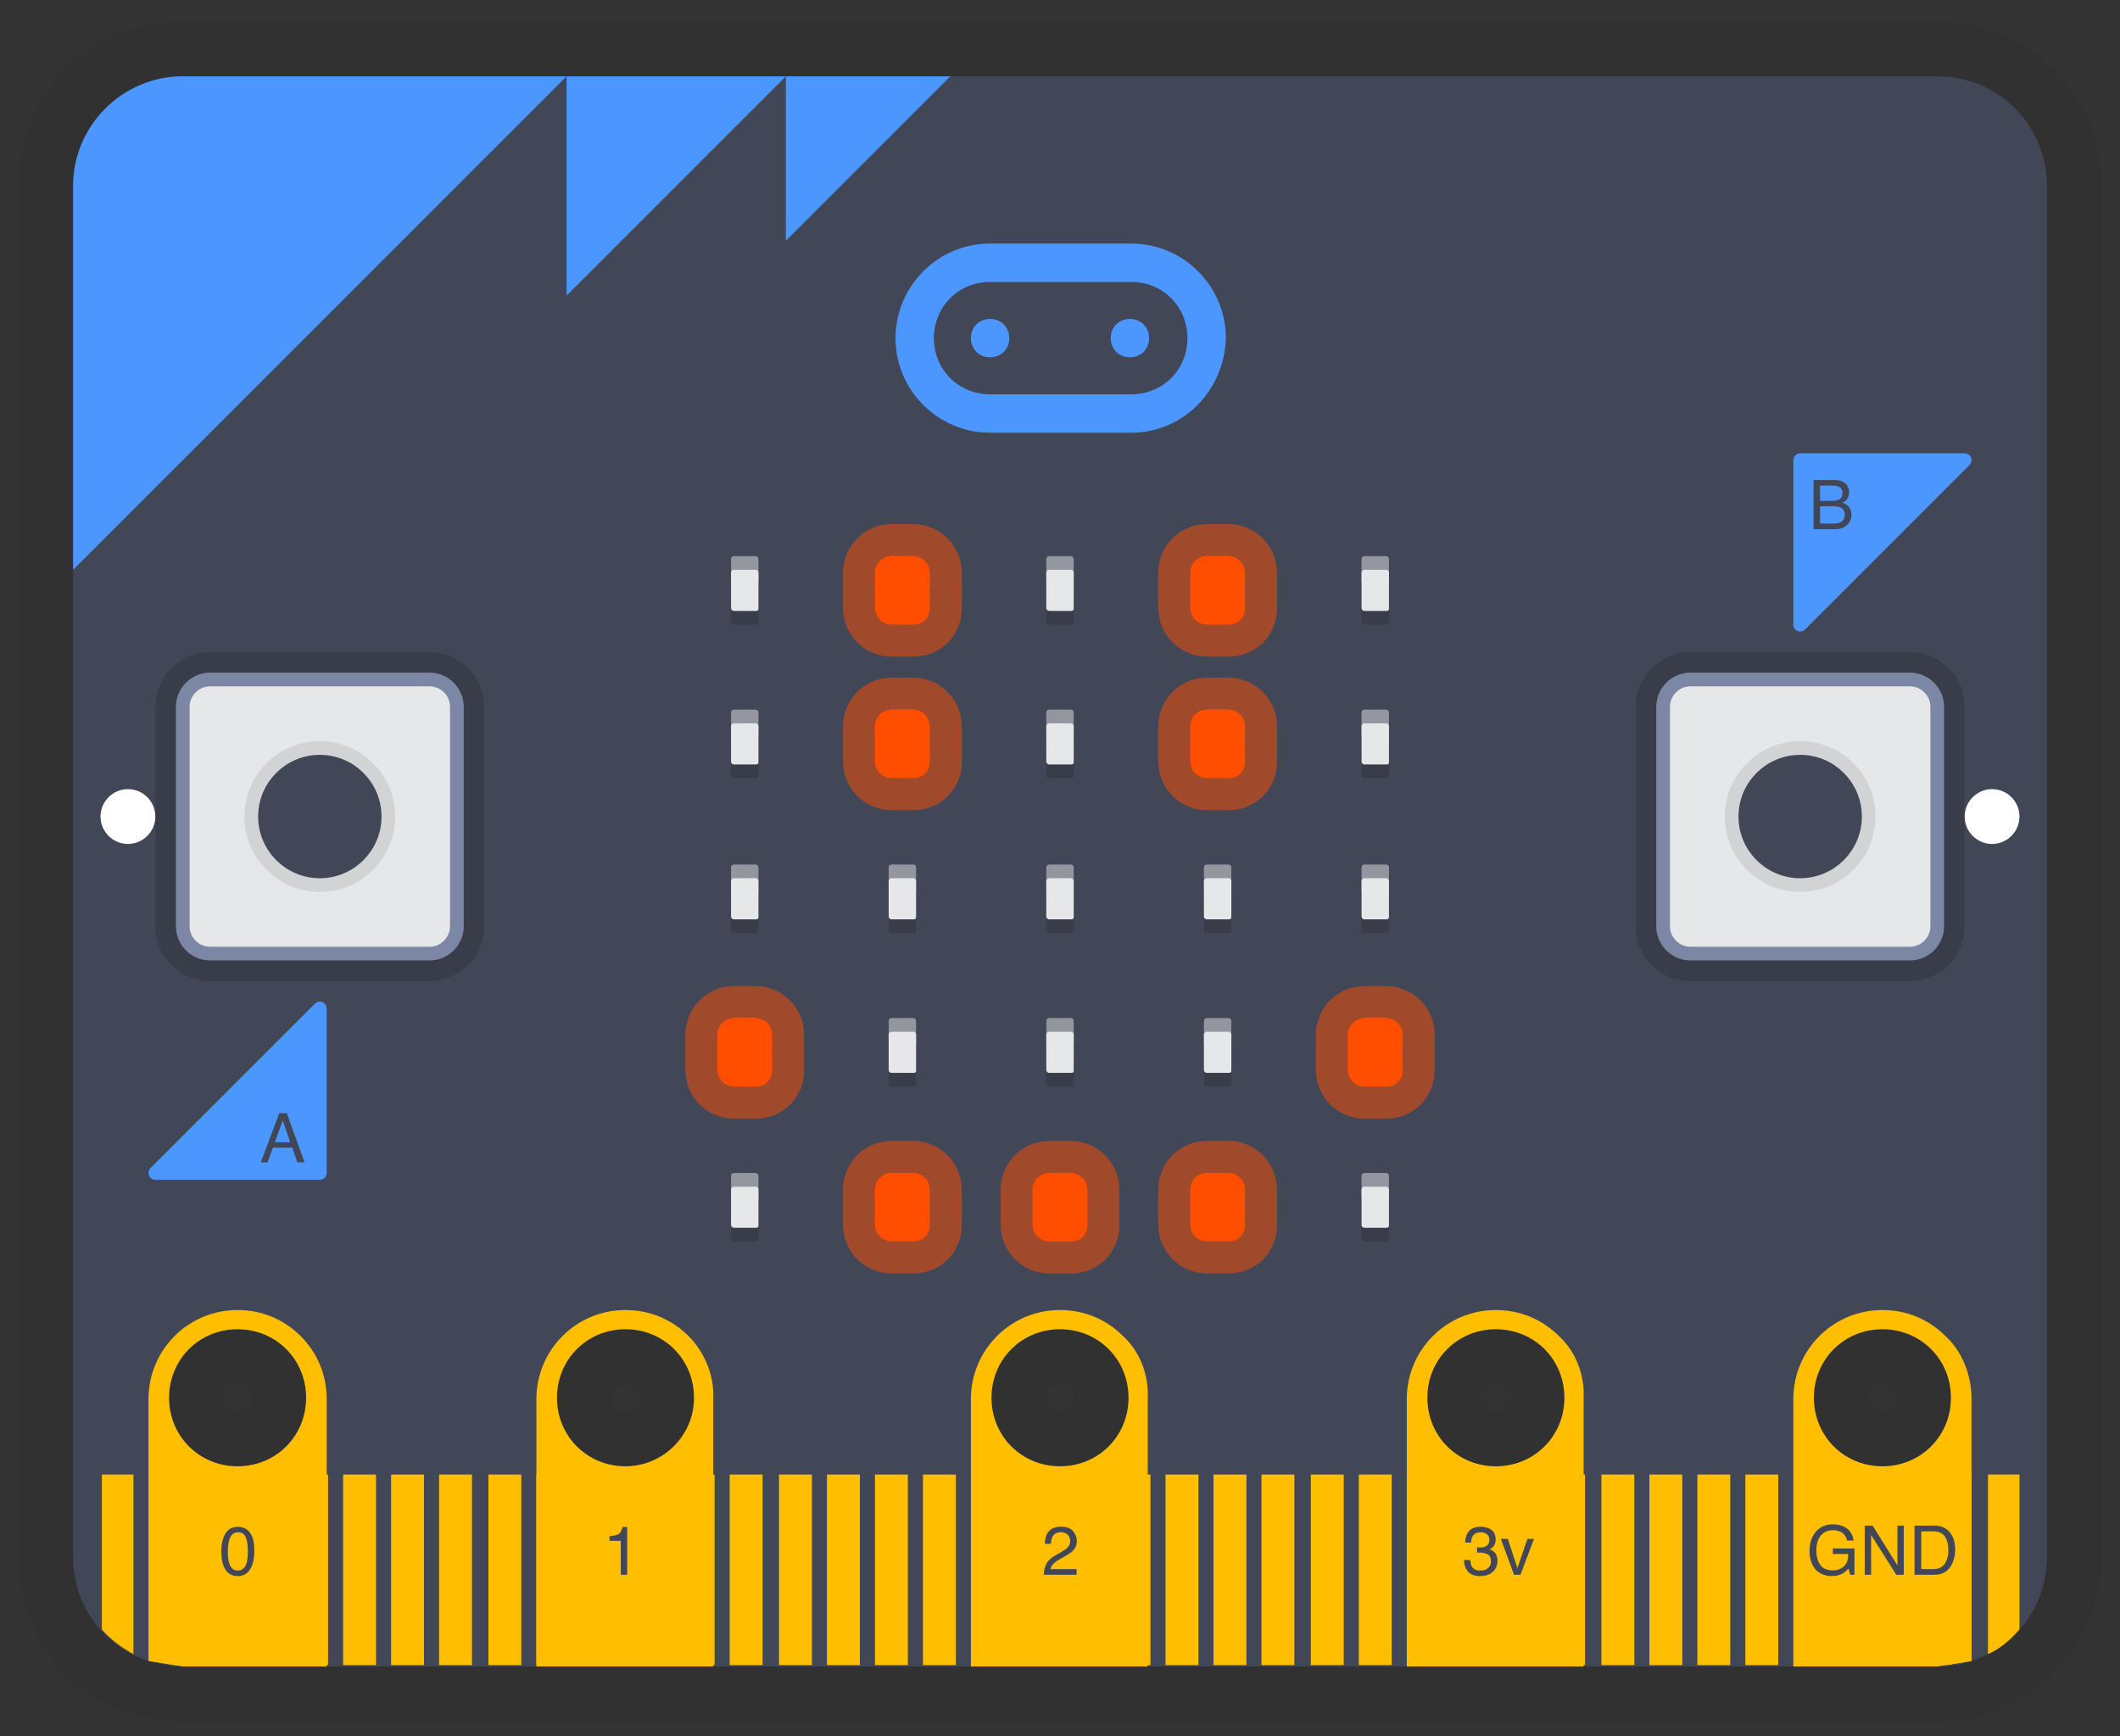 <?xml version="1.0" encoding="UTF-8" standalone="no"?>
<!DOCTYPE svg PUBLIC "-//W3C//DTD SVG 1.1//EN" "http://www.w3.org/Graphics/SVG/1.1/DTD/svg11.dtd">
<!-- Created with Vectornator (http://vectornator.io/) -->
<svg height="100%" stroke-miterlimit="10" style="fill-rule:nonzero;clip-rule:evenodd;stroke-linecap:round;stroke-linejoin:round;" version="1.1" viewBox="0 0 116 95" width="100%" xml:space="preserve" xmlns="http://www.w3.org/2000/svg" xmlns:vectornator="http://vectornator.io" xmlns:xlink="http://www.w3.org/1999/xlink">
<rect x="0" y="0" width="116" height="95" fill="#333333" stroke="none"/>
<defs/>
<g id="microbit-illustration" vectornator:layerName="microbit-illustration">
<g opacity="1">
<path d="M106 4.175L10 4.175C6.7 4.175 4 6.875 4 10.175L4 85.175C4 87.875 5.725 90.125 8.125 90.875C8.725 91.025 9.325 91.175 10 91.175L106 91.175C106.675 91.175 107.275 91.1 107.875 90.875C110.275 90.125 112 87.875 112 85.175L112 10.175C112 6.875 109.375 4.175 106 4.175ZM13 80.225C10.9 80.225 9.25 78.575 9.25 76.475C9.25 74.375 10.9 72.725 13 72.725C15.1 72.725 16.75 74.375 16.75 76.475C16.75 78.575 15.1 80.225 13 80.225ZM34.225 80.225C32.125 80.225 30.475 78.575 30.475 76.475C30.475 74.375 32.125 72.725 34.225 72.725C36.325 72.725 37.975 74.375 37.975 76.475C37.975 78.575 36.25 80.225 34.225 80.225ZM58 80.225C55.9 80.225 54.25 78.575 54.25 76.475C54.25 74.375 55.9 72.725 58 72.725C60.1 72.725 61.75 74.375 61.75 76.475C61.75 78.575 60.1 80.225 58 80.225ZM81.85 80.225C79.75 80.225 78.1 78.575 78.1 76.475C78.1 74.375 79.75 72.725 81.85 72.725C83.95 72.725 85.6 74.375 85.6 76.475C85.6 78.575 83.95 80.225 81.85 80.225ZM103 80.225C100.9 80.225 99.25 78.575 99.25 76.475C99.25 74.375 100.9 72.725 103 72.725C105.1 72.725 106.75 74.375 106.75 76.475C106.75 78.575 105.1 80.225 103 80.225Z" fill="#231f20" fill-rule="evenodd" opacity="0.1" stroke="#231f20" stroke-linecap="butt" stroke-linejoin="miter" stroke-width="6"/>
<path d="M106 4.175L10 4.175C6.7 4.175 4 6.875 4 10.175L4 85.175C4 87.875 5.725 90.125 8.125 90.875C8.725 91.025 9.325 91.175 10 91.175L106 91.175C106.675 91.175 107.275 91.1 107.875 90.875C110.275 90.125 112 87.875 112 85.175L112 10.175C112 6.875 109.375 4.175 106 4.175ZM13 80.225C10.9 80.225 9.25 78.575 9.25 76.475C9.25 74.375 10.9 72.725 13 72.725C15.1 72.725 16.75 74.375 16.75 76.475C16.75 78.575 15.1 80.225 13 80.225ZM34.225 80.225C32.125 80.225 30.475 78.575 30.475 76.475C30.475 74.375 32.125 72.725 34.225 72.725C36.325 72.725 37.975 74.375 37.975 76.475C37.975 78.575 36.25 80.225 34.225 80.225ZM58 80.225C55.9 80.225 54.25 78.575 54.25 76.475C54.25 74.375 55.9 72.725 58 72.725C60.1 72.725 61.75 74.375 61.75 76.475C61.75 78.575 60.1 80.225 58 80.225ZM81.85 80.225C79.75 80.225 78.1 78.575 78.1 76.475C78.1 74.375 79.75 72.725 81.85 72.725C83.95 72.725 85.6 74.375 85.6 76.475C85.6 78.575 83.95 80.225 81.85 80.225ZM103 80.225C100.9 80.225 99.25 78.575 99.25 76.475C99.25 74.375 100.9 72.725 103 72.725C105.1 72.725 106.75 74.375 106.75 76.475C106.75 78.575 105.1 80.225 103 80.225Z" fill="#414757" fill-rule="evenodd" opacity="1" stroke="none"/>
<path d="M4 31.175L4 10.175C4 6.875 6.7 4.175 10 4.175L31 4.175L4 31.175Z" fill="#4c97ff" fill-rule="evenodd" opacity="1" stroke="none"/>
<path d="M31 16.175L31 4.175L43 4.175L31 16.175Z" fill="#4c97ff" fill-rule="evenodd" opacity="1" stroke="none"/>
<path d="M43 13.175L43 4.175L52 4.175L43 13.175Z" fill="#4c97ff" fill-rule="evenodd" opacity="1" stroke="none"/>
<path d="M98.5 34.175L98.5 25.175L107.5 25.175L98.5 34.175Z" fill="#4c97ff" fill-rule="evenodd" opacity="1" stroke="#4c97ff" stroke-linecap="round" stroke-linejoin="round" stroke-width="0.75"/>
<path d="M17.5 55.175L17.5 64.175L8.5 64.175L17.5 55.175Z" fill="#4c97ff" fill-rule="evenodd" opacity="1" stroke="#4c97ff" stroke-linecap="round" stroke-linejoin="round" stroke-width="0.75"/>
<path d="M7 46.175C6.175 46.175 5.5 45.5 5.5 44.675C5.5 43.85 6.175 43.175 7 43.175C7.825 43.175 8.5 43.85 8.5 44.675C8.5 45.5 7.825 46.175 7 46.175Z" fill="#ffffff" fill-rule="evenodd" opacity="1" stroke="none"/>
<path d="M109 46.175C108.175 46.175 107.5 45.5 107.5 44.675C107.5 43.85 108.175 43.175 109 43.175C109.825 43.175 110.5 43.85 110.5 44.675C110.5 45.5 109.825 46.175 109 46.175Z" fill="#ffffff" fill-rule="evenodd" opacity="1" stroke="none"/>
<g opacity="1">
<path d="M61.825 19.55C62.425 19.55 62.875 19.1 62.875 18.5C62.875 17.9 62.425 17.45 61.825 17.45C61.225 17.45 60.775 17.9 60.775 18.5C60.775 19.1 61.225 19.55 61.825 19.55" fill="#4c97ff" fill-rule="evenodd" opacity="1" stroke="none"/>
<path d="M54.175 17.45C53.575 17.45 53.125 17.9 53.125 18.5C53.125 19.1 53.575 19.55 54.175 19.55C54.775 19.55 55.225 19.1 55.225 18.5C55.225 17.9 54.775 17.45 54.175 17.45" fill="#4c97ff" fill-rule="evenodd" opacity="1" stroke="none"/>
<path d="M54.175 15.425C52.45 15.425 51.1 16.775 51.1 18.5C51.1 20.225 52.45 21.575 54.175 21.575L61.9 21.575C63.625 21.575 64.975 20.225 64.975 18.5C64.975 16.775 63.625 15.425 61.9 15.425L54.175 15.425M61.9 23.675L54.175 23.675C51.325 23.675 49 21.35 49 18.5C49 15.65 51.325 13.325 54.175 13.325L61.9 13.325C64.75 13.325 67.075 15.65 67.075 18.5C67 21.35 64.75 23.675 61.9 23.675" fill="#4c97ff" fill-rule="evenodd" opacity="1" stroke="none"/>
</g>
<g opacity="1">
<path d="M23.5 37.175L11.5 37.175C10.675 37.175 10 37.85 10 38.675L10 50.675C10 51.5 10.675 52.175 11.5 52.175L23.5 52.175C24.325 52.175 25 51.5 25 50.675L25 38.675C25 37.85 24.325 37.175 23.5 37.175Z" fill="#231f20" fill-rule="evenodd" opacity="0.25" stroke="#231f20" stroke-linecap="round" stroke-linejoin="round" stroke-width="3"/>
<path d="M23.5 37.175L11.5 37.175C10.675 37.175 10 37.85 10 38.675L10 50.675C10 51.5 10.675 52.175 11.5 52.175L23.5 52.175C24.325 52.175 25 51.5 25 50.675L25 38.675C25 37.85 24.325 37.175 23.5 37.175Z" fill="#e6e7e8" fill-rule="evenodd" opacity="1" stroke="#7c87a5" stroke-linecap="round" stroke-linejoin="round" stroke-width="0.75"/>
<path d="M14.5 44.675C14.5 43.018 15.843 41.675 17.5 41.675C19.157 41.675 20.5 43.018 20.5 44.675C20.5 46.332 19.157 47.675 17.5 47.675C15.843 47.675 14.5 46.332 14.5 44.675Z" fill="#231f20" fill-rule="evenodd" opacity="0.1" stroke="#231f20" stroke-linecap="butt" stroke-linejoin="miter" stroke-width="2.25"/>
<path d="M14.5 44.675C14.5 43.018 15.843 41.675 17.5 41.675C19.157 41.675 20.5 43.018 20.5 44.675C20.5 46.332 19.157 47.675 17.5 47.675C15.843 47.675 14.5 46.332 14.5 44.675Z" fill="#414757" fill-rule="evenodd" opacity="1" stroke="#414757" stroke-linecap="butt" stroke-linejoin="miter" stroke-width="0.75"/>
</g>
<g opacity="1">
<path d="M104.5 37.175L92.5 37.175C91.675 37.175 91 37.85 91 38.675L91 50.675C91 51.5 91.675 52.175 92.5 52.175L104.5 52.175C105.325 52.175 106 51.5 106 50.675L106 38.675C106 37.85 105.325 37.175 104.5 37.175Z" fill="#231f20" fill-rule="evenodd" opacity="0.25" stroke="#231f20" stroke-linecap="round" stroke-linejoin="round" stroke-width="3"/>
<path d="M104.5 37.175L92.5 37.175C91.675 37.175 91 37.85 91 38.675L91 50.675C91 51.5 91.675 52.175 92.5 52.175L104.5 52.175C105.325 52.175 106 51.5 106 50.675L106 38.675C106 37.85 105.325 37.175 104.5 37.175Z" fill="#e6e7e8" fill-rule="evenodd" opacity="1" stroke="#7c87a5" stroke-linecap="round" stroke-linejoin="round" stroke-width="0.75"/>
<path d="M95.5 44.675C95.5 43.018 96.843 41.675 98.5 41.675C100.157 41.675 101.5 43.018 101.5 44.675C101.5 46.332 100.157 47.675 98.5 47.675C96.843 47.675 95.5 46.332 95.5 44.675Z" fill="#231f20" fill-rule="evenodd" opacity="0.1" stroke="#231f20" stroke-linecap="butt" stroke-linejoin="miter" stroke-width="2.25"/>
<path d="M95.5 44.675C95.5 43.018 96.843 41.675 98.5 41.675C100.157 41.675 101.5 43.018 101.5 44.675C101.5 46.332 100.157 47.675 98.5 47.675C96.843 47.675 95.5 46.332 95.5 44.675Z" fill="#414757" fill-rule="evenodd" opacity="1" stroke="#414757" stroke-linecap="butt" stroke-linejoin="miter" stroke-width="0.75"/>
</g>
<g opacity="1">
<g opacity="1">
<path d="M41.35 31.925L40.15 31.925C40.075 31.925 40 31.85 40 31.775L40 30.575C40 30.5 40.075 30.425 40.15 30.425L41.35 30.425C41.425 30.425 41.5 30.5 41.5 30.575L41.5 31.775C41.5 31.85 41.5 31.925 41.35 31.925Z" fill="#e6e7e8" fill-rule="evenodd" opacity="0.5" stroke="none"/>
<path d="M41.35 34.175L40.15 34.175C40.075 34.175 40 34.1 40 34.025L40 32.825C40 32.75 40.075 32.675 40.15 32.675L41.35 32.675C41.425 32.675 41.5 32.75 41.5 32.825L41.5 34.025C41.5 34.1 41.5 34.175 41.35 34.175Z" fill="#231f20" fill-rule="evenodd" opacity="0.25" stroke="none"/>
<path d="M41.35 33.425L40.15 33.425C40.075 33.425 40 33.35 40 33.275L40 31.325C40 31.25 40.075 31.175 40.15 31.175L41.35 31.175C41.425 31.175 41.5 31.25 41.5 31.325L41.5 33.275C41.5 33.35 41.5 33.425 41.35 33.425Z" fill="#e6e7e8" fill-rule="evenodd" opacity="1" stroke="none"/>
</g>
<g opacity="1">
<path d="M49.975 31.925L48.775 31.925C48.7 31.925 48.625 31.85 48.625 31.775L48.625 30.575C48.625 30.5 48.7 30.425 48.775 30.425L49.975 30.425C50.05 30.425 50.125 30.5 50.125 30.575L50.125 31.775C50.125 31.85 50.125 31.925 49.975 31.925Z" fill="#e6e7e8" fill-rule="evenodd" opacity="0.5" stroke="none"/>
<path d="M49.975 34.175L48.775 34.175C48.7 34.175 48.625 34.1 48.625 34.025L48.625 32.825C48.625 32.75 48.7 32.675 48.775 32.675L49.975 32.675C50.05 32.675 50.125 32.75 50.125 32.825L50.125 34.025C50.125 34.1 50.125 34.175 49.975 34.175Z" fill="#231f20" fill-rule="evenodd" opacity="0.25" stroke="none"/>
<path d="M49.975 33.425L48.775 33.425C48.7 33.425 48.625 33.35 48.625 33.275L48.625 31.325C48.625 31.25 48.7 31.175 48.775 31.175L49.975 31.175C50.05 31.175 50.125 31.25 50.125 31.325L50.125 33.275C50.125 33.35 50.125 33.425 49.975 33.425Z" fill="#e6e7e8" fill-rule="evenodd" opacity="1" stroke="none"/>
</g>
<g opacity="1">
<path d="M58.6 31.925L57.4 31.925C57.325 31.925 57.25 31.85 57.25 31.775L57.25 30.575C57.25 30.5 57.325 30.425 57.4 30.425L58.6 30.425C58.675 30.425 58.75 30.5 58.75 30.575L58.75 31.775C58.75 31.85 58.75 31.925 58.6 31.925Z" fill="#e6e7e8" fill-rule="evenodd" opacity="0.5" stroke="none"/>
<path d="M58.6 34.175L57.4 34.175C57.325 34.175 57.25 34.1 57.25 34.025L57.25 32.825C57.25 32.75 57.325 32.675 57.4 32.675L58.6 32.675C58.675 32.675 58.75 32.75 58.75 32.825L58.75 34.025C58.75 34.1 58.75 34.175 58.6 34.175Z" fill="#231f20" fill-rule="evenodd" opacity="0.25" stroke="none"/>
<path d="M58.6 33.425L57.4 33.425C57.325 33.425 57.25 33.35 57.25 33.275L57.25 31.325C57.25 31.25 57.325 31.175 57.4 31.175L58.6 31.175C58.675 31.175 58.75 31.25 58.75 31.325L58.75 33.275C58.75 33.35 58.75 33.425 58.6 33.425Z" fill="#e6e7e8" fill-rule="evenodd" opacity="1" stroke="none"/>
</g>
<g opacity="1">
<path d="M67.225 31.925L66.025 31.925C65.95 31.925 65.875 31.85 65.875 31.775L65.875 30.575C65.875 30.5 65.95 30.425 66.025 30.425L67.225 30.425C67.3 30.425 67.375 30.5 67.375 30.575L67.375 31.775C67.375 31.85 67.375 31.925 67.225 31.925Z" fill="#e6e7e8" fill-rule="evenodd" opacity="0.5" stroke="none"/>
<path d="M67.225 34.175L66.025 34.175C65.95 34.175 65.875 34.1 65.875 34.025L65.875 32.825C65.875 32.75 65.95 32.675 66.025 32.675L67.225 32.675C67.3 32.675 67.375 32.75 67.375 32.825L67.375 34.025C67.375 34.1 67.375 34.175 67.225 34.175Z" fill="#231f20" fill-rule="evenodd" opacity="0.25" stroke="none"/>
<path d="M67.225 33.425L66.025 33.425C65.95 33.425 65.875 33.35 65.875 33.275L65.875 31.325C65.875 31.25 65.95 31.175 66.025 31.175L67.225 31.175C67.3 31.175 67.375 31.25 67.375 31.325L67.375 33.275C67.375 33.35 67.375 33.425 67.225 33.425Z" fill="#e6e7e8" fill-rule="evenodd" opacity="1" stroke="none"/>
</g>
<g opacity="1">
<path d="M75.85 31.925L74.65 31.925C74.575 31.925 74.5 31.85 74.5 31.775L74.5 30.575C74.5 30.5 74.575 30.425 74.65 30.425L75.85 30.425C75.925 30.425 76 30.5 76 30.575L76 31.775C76 31.85 76 31.925 75.85 31.925Z" fill="#e6e7e8" fill-rule="evenodd" opacity="0.5" stroke="none"/>
<path d="M75.85 34.175L74.65 34.175C74.575 34.175 74.5 34.1 74.5 34.025L74.5 32.825C74.5 32.75 74.575 32.675 74.65 32.675L75.85 32.675C75.925 32.675 76 32.75 76 32.825L76 34.025C76 34.1 76 34.175 75.85 34.175Z" fill="#231f20" fill-rule="evenodd" opacity="0.25" stroke="none"/>
<path d="M75.85 33.425L74.65 33.425C74.575 33.425 74.5 33.35 74.5 33.275L74.5 31.325C74.5 31.25 74.575 31.175 74.65 31.175L75.85 31.175C75.925 31.175 76 31.25 76 31.325L76 33.275C76 33.35 76 33.425 75.85 33.425Z" fill="#e6e7e8" fill-rule="evenodd" opacity="1" stroke="none"/>
</g>
</g>
<g opacity="1">
<g opacity="1">
<path d="M41.35 40.325L40.15 40.325C40.075 40.325 40 40.25 40 40.175L40 38.975C40 38.9 40.075 38.825 40.15 38.825L41.35 38.825C41.425 38.825 41.5 38.9 41.5 38.975L41.5 40.175C41.5 40.25 41.5 40.325 41.35 40.325Z" fill="#e6e7e8" fill-rule="evenodd" opacity="0.5" stroke="none"/>
<path d="M41.35 42.575L40.15 42.575C40.075 42.575 40 42.5 40 42.425L40 41.225C40 41.15 40.075 41.075 40.15 41.075L41.35 41.075C41.425 41.075 41.5 41.15 41.5 41.225L41.5 42.425C41.5 42.5 41.5 42.575 41.35 42.575Z" fill="#231f20" fill-rule="evenodd" opacity="0.25" stroke="none"/>
<path d="M41.35 41.825L40.15 41.825C40.075 41.825 40 41.75 40 41.675L40 39.725C40 39.65 40.075 39.575 40.15 39.575L41.35 39.575C41.425 39.575 41.5 39.65 41.5 39.725L41.5 41.675C41.5 41.75 41.5 41.825 41.35 41.825Z" fill="#e6e7e8" fill-rule="evenodd" opacity="1" stroke="none"/>
</g>
<g opacity="1">
<path d="M49.975 40.325L48.775 40.325C48.7 40.325 48.625 40.25 48.625 40.175L48.625 38.975C48.625 38.9 48.7 38.825 48.775 38.825L49.975 38.825C50.05 38.825 50.125 38.9 50.125 38.975L50.125 40.175C50.125 40.25 50.125 40.325 49.975 40.325Z" fill="#e6e7e8" fill-rule="evenodd" opacity="0.5" stroke="none"/>
<path d="M49.975 42.575L48.775 42.575C48.7 42.575 48.625 42.5 48.625 42.425L48.625 41.225C48.625 41.15 48.7 41.075 48.775 41.075L49.975 41.075C50.05 41.075 50.125 41.15 50.125 41.225L50.125 42.425C50.125 42.5 50.125 42.575 49.975 42.575Z" fill="#231f20" fill-rule="evenodd" opacity="0.25" stroke="none"/>
<path d="M49.975 41.825L48.775 41.825C48.7 41.825 48.625 41.75 48.625 41.675L48.625 39.725C48.625 39.65 48.7 39.575 48.775 39.575L49.975 39.575C50.05 39.575 50.125 39.65 50.125 39.725L50.125 41.675C50.125 41.75 50.125 41.825 49.975 41.825Z" fill="#e6e7e8" fill-rule="evenodd" opacity="1" stroke="none"/>
</g>
<g opacity="1">
<path d="M58.6 40.325L57.4 40.325C57.325 40.325 57.25 40.25 57.25 40.175L57.25 38.975C57.25 38.9 57.325 38.825 57.4 38.825L58.6 38.825C58.675 38.825 58.75 38.9 58.75 38.975L58.75 40.175C58.75 40.25 58.75 40.325 58.6 40.325Z" fill="#e6e7e8" fill-rule="evenodd" opacity="0.5" stroke="none"/>
<path d="M58.6 42.575L57.4 42.575C57.325 42.575 57.25 42.5 57.25 42.425L57.25 41.225C57.25 41.15 57.325 41.075 57.4 41.075L58.6 41.075C58.675 41.075 58.75 41.15 58.75 41.225L58.75 42.425C58.75 42.5 58.75 42.575 58.6 42.575Z" fill="#231f20" fill-rule="evenodd" opacity="0.25" stroke="none"/>
<path d="M58.6 41.825L57.4 41.825C57.325 41.825 57.25 41.75 57.25 41.675L57.25 39.725C57.25 39.65 57.325 39.575 57.4 39.575L58.6 39.575C58.675 39.575 58.75 39.65 58.75 39.725L58.75 41.675C58.75 41.75 58.75 41.825 58.6 41.825Z" fill="#e6e7e8" fill-rule="evenodd" opacity="1" stroke="none"/>
</g>
<g opacity="1">
<path d="M67.225 40.325L66.025 40.325C65.95 40.325 65.875 40.25 65.875 40.175L65.875 38.975C65.875 38.9 65.95 38.825 66.025 38.825L67.225 38.825C67.3 38.825 67.375 38.9 67.375 38.975L67.375 40.175C67.375 40.25 67.375 40.325 67.225 40.325Z" fill="#e6e7e8" fill-rule="evenodd" opacity="0.5" stroke="none"/>
<path d="M67.225 42.575L66.025 42.575C65.95 42.575 65.875 42.5 65.875 42.425L65.875 41.225C65.875 41.15 65.95 41.075 66.025 41.075L67.225 41.075C67.3 41.075 67.375 41.15 67.375 41.225L67.375 42.425C67.375 42.5 67.375 42.575 67.225 42.575Z" fill="#231f20" fill-rule="evenodd" opacity="0.25" stroke="none"/>
<path d="M67.225 41.825L66.025 41.825C65.95 41.825 65.875 41.75 65.875 41.675L65.875 39.725C65.875 39.65 65.95 39.575 66.025 39.575L67.225 39.575C67.3 39.575 67.375 39.65 67.375 39.725L67.375 41.675C67.375 41.75 67.375 41.825 67.225 41.825Z" fill="#e6e7e8" fill-rule="evenodd" opacity="1" stroke="none"/>
</g>
<g opacity="1">
<path d="M75.85 40.325L74.65 40.325C74.575 40.325 74.5 40.25 74.5 40.175L74.5 38.975C74.5 38.9 74.575 38.825 74.65 38.825L75.85 38.825C75.925 38.825 76 38.9 76 38.975L76 40.175C76 40.25 76 40.325 75.85 40.325Z" fill="#e6e7e8" fill-rule="evenodd" opacity="0.5" stroke="none"/>
<path d="M75.85 42.575L74.65 42.575C74.575 42.575 74.5 42.5 74.5 42.425L74.5 41.225C74.5 41.15 74.575 41.075 74.65 41.075L75.85 41.075C75.925 41.075 76 41.15 76 41.225L76 42.425C76 42.5 76 42.575 75.85 42.575Z" fill="#231f20" fill-rule="evenodd" opacity="0.25" stroke="none"/>
<path d="M75.85 41.825L74.65 41.825C74.575 41.825 74.5 41.75 74.5 41.675L74.5 39.725C74.5 39.65 74.575 39.575 74.65 39.575L75.85 39.575C75.925 39.575 76 39.65 76 39.725L76 41.675C76 41.75 76 41.825 75.85 41.825Z" fill="#e6e7e8" fill-rule="evenodd" opacity="1" stroke="none"/>
</g>
</g>
<g opacity="1">
<g opacity="1">
<path d="M41.35 48.8L40.15 48.8C40.075 48.8 40 48.725 40 48.65L40 47.45C40 47.375 40.075 47.3 40.15 47.3L41.35 47.3C41.425 47.3 41.5 47.375 41.5 47.45L41.5 48.65C41.5 48.725 41.5 48.8 41.35 48.8Z" fill="#e6e7e8" fill-rule="evenodd" opacity="0.5" stroke="none"/>
<path d="M41.35 51.05L40.15 51.05C40.075 51.05 40 50.975 40 50.9L40 49.7C40 49.625 40.075 49.55 40.15 49.55L41.35 49.55C41.425 49.55 41.5 49.625 41.5 49.7L41.5 50.9C41.5 50.975 41.5 51.05 41.35 51.05Z" fill="#231f20" fill-rule="evenodd" opacity="0.25" stroke="none"/>
<path d="M41.35 50.3L40.15 50.3C40.075 50.3 40 50.225 40 50.15L40 48.2C40 48.125 40.075 48.05 40.15 48.05L41.35 48.05C41.425 48.05 41.5 48.125 41.5 48.2L41.5 50.15C41.5 50.225 41.5 50.3 41.35 50.3Z" fill="#e6e7e8" fill-rule="evenodd" opacity="1" stroke="none"/>
</g>
<g opacity="1">
<path d="M49.975 48.8L48.775 48.8C48.7 48.8 48.625 48.725 48.625 48.65L48.625 47.45C48.625 47.375 48.7 47.3 48.775 47.3L49.975 47.3C50.05 47.3 50.125 47.375 50.125 47.45L50.125 48.65C50.125 48.725 50.125 48.8 49.975 48.8Z" fill="#e6e7e8" fill-rule="evenodd" opacity="0.5" stroke="none"/>
<path d="M49.975 51.05L48.775 51.05C48.7 51.05 48.625 50.975 48.625 50.9L48.625 49.7C48.625 49.625 48.7 49.55 48.775 49.55L49.975 49.55C50.05 49.55 50.125 49.625 50.125 49.7L50.125 50.9C50.125 50.975 50.125 51.05 49.975 51.05Z" fill="#231f20" fill-rule="evenodd" opacity="0.25" stroke="none"/>
<path d="M49.975 50.3L48.775 50.3C48.7 50.3 48.625 50.225 48.625 50.15L48.625 48.2C48.625 48.125 48.7 48.05 48.775 48.05L49.975 48.05C50.05 48.05 50.125 48.125 50.125 48.2L50.125 50.15C50.125 50.225 50.125 50.3 49.975 50.3Z" fill="#e6e7e8" fill-rule="evenodd" opacity="1" stroke="none"/>
</g>
<g opacity="1">
<path d="M58.6 48.8L57.4 48.8C57.325 48.8 57.25 48.725 57.25 48.65L57.25 47.45C57.25 47.375 57.325 47.3 57.4 47.3L58.6 47.3C58.675 47.3 58.75 47.375 58.75 47.45L58.75 48.65C58.75 48.725 58.75 48.8 58.6 48.8Z" fill="#e6e7e8" fill-rule="evenodd" opacity="0.5" stroke="none"/>
<path d="M58.6 51.05L57.4 51.05C57.325 51.05 57.25 50.975 57.25 50.9L57.25 49.7C57.25 49.625 57.325 49.55 57.4 49.55L58.6 49.55C58.675 49.55 58.75 49.625 58.75 49.7L58.75 50.9C58.75 50.975 58.75 51.05 58.6 51.05Z" fill="#231f20" fill-rule="evenodd" opacity="0.25" stroke="none"/>
<path d="M58.6 50.3L57.4 50.3C57.325 50.3 57.25 50.225 57.25 50.15L57.25 48.2C57.25 48.125 57.325 48.05 57.4 48.05L58.6 48.05C58.675 48.05 58.75 48.125 58.75 48.2L58.75 50.15C58.75 50.225 58.75 50.3 58.6 50.3Z" fill="#e6e7e8" fill-rule="evenodd" opacity="1" stroke="none"/>
</g>
<g opacity="1">
<path d="M67.225 48.8L66.025 48.8C65.95 48.8 65.875 48.725 65.875 48.65L65.875 47.45C65.875 47.375 65.95 47.3 66.025 47.3L67.225 47.3C67.3 47.3 67.375 47.375 67.375 47.45L67.375 48.65C67.375 48.725 67.375 48.8 67.225 48.8Z" fill="#e6e7e8" fill-rule="evenodd" opacity="0.5" stroke="none"/>
<path d="M67.225 51.05L66.025 51.05C65.95 51.05 65.875 50.975 65.875 50.9L65.875 49.7C65.875 49.625 65.95 49.55 66.025 49.55L67.225 49.55C67.3 49.55 67.375 49.625 67.375 49.7L67.375 50.9C67.375 50.975 67.375 51.05 67.225 51.05Z" fill="#231f20" fill-rule="evenodd" opacity="0.25" stroke="none"/>
<path d="M67.225 50.3L66.025 50.3C65.95 50.3 65.875 50.225 65.875 50.15L65.875 48.2C65.875 48.125 65.95 48.05 66.025 48.05L67.225 48.05C67.3 48.05 67.375 48.125 67.375 48.2L67.375 50.15C67.375 50.225 67.375 50.3 67.225 50.3Z" fill="#e6e7e8" fill-rule="evenodd" opacity="1" stroke="none"/>
</g>
<g opacity="1">
<path d="M75.85 48.8L74.65 48.8C74.575 48.8 74.5 48.725 74.5 48.65L74.5 47.45C74.5 47.375 74.575 47.3 74.65 47.3L75.85 47.3C75.925 47.3 76 47.375 76 47.45L76 48.65C76 48.725 76 48.8 75.85 48.8Z" fill="#e6e7e8" fill-rule="evenodd" opacity="0.5" stroke="none"/>
<path d="M75.85 51.05L74.65 51.05C74.575 51.05 74.5 50.975 74.5 50.9L74.5 49.7C74.5 49.625 74.575 49.55 74.65 49.55L75.85 49.55C75.925 49.55 76 49.625 76 49.7L76 50.9C76 50.975 76 51.05 75.85 51.05Z" fill="#231f20" fill-rule="evenodd" opacity="0.25" stroke="none"/>
<path d="M75.85 50.3L74.65 50.3C74.575 50.3 74.5 50.225 74.5 50.15L74.5 48.2C74.5 48.125 74.575 48.05 74.65 48.05L75.85 48.05C75.925 48.05 76 48.125 76 48.2L76 50.15C76 50.225 76 50.3 75.85 50.3Z" fill="#e6e7e8" fill-rule="evenodd" opacity="1" stroke="none"/>
</g>
</g>
<g opacity="1">
<g opacity="1">
<path d="M41.35 57.2L40.15 57.2C40.075 57.2 40 57.125 40 57.05L40 55.85C40 55.775 40.075 55.7 40.15 55.7L41.35 55.7C41.425 55.7 41.5 55.775 41.5 55.85L41.5 57.05C41.5 57.125 41.5 57.2 41.35 57.2Z" fill="#e6e7e8" fill-rule="evenodd" opacity="0.5" stroke="none"/>
<path d="M41.35 59.45L40.15 59.45C40.075 59.45 40 59.375 40 59.3L40 58.1C40 58.025 40.075 57.95 40.15 57.95L41.35 57.95C41.425 57.95 41.5 58.025 41.5 58.1L41.5 59.3C41.5 59.375 41.5 59.45 41.35 59.45Z" fill="#231f20" fill-rule="evenodd" opacity="0.25" stroke="none"/>
<path d="M41.35 58.7L40.15 58.7C40.075 58.7 40 58.625 40 58.55L40 56.6C40 56.525 40.075 56.45 40.15 56.45L41.35 56.45C41.425 56.45 41.5 56.525 41.5 56.6L41.5 58.55C41.5 58.625 41.5 58.7 41.35 58.7Z" fill="#e6e7e8" fill-rule="evenodd" opacity="1" stroke="none"/>
</g>
<g opacity="1">
<path d="M49.975 57.2L48.775 57.2C48.7 57.2 48.625 57.125 48.625 57.05L48.625 55.85C48.625 55.775 48.7 55.7 48.775 55.7L49.975 55.7C50.05 55.7 50.125 55.775 50.125 55.85L50.125 57.05C50.125 57.125 50.125 57.2 49.975 57.2Z" fill="#e6e7e8" fill-rule="evenodd" opacity="0.5" stroke="none"/>
<path d="M49.975 59.45L48.775 59.45C48.7 59.45 48.625 59.375 48.625 59.3L48.625 58.1C48.625 58.025 48.7 57.95 48.775 57.95L49.975 57.95C50.05 57.95 50.125 58.025 50.125 58.1L50.125 59.3C50.125 59.375 50.125 59.45 49.975 59.45Z" fill="#231f20" fill-rule="evenodd" opacity="0.25" stroke="none"/>
<path d="M49.975 58.7L48.775 58.7C48.7 58.7 48.625 58.625 48.625 58.55L48.625 56.6C48.625 56.525 48.7 56.45 48.775 56.45L49.975 56.45C50.05 56.45 50.125 56.525 50.125 56.6L50.125 58.55C50.125 58.625 50.125 58.7 49.975 58.7Z" fill="#e6e7e8" fill-rule="evenodd" opacity="1" stroke="none"/>
</g>
<g opacity="1">
<path d="M58.6 57.2L57.4 57.2C57.325 57.2 57.25 57.125 57.25 57.05L57.25 55.85C57.25 55.775 57.325 55.7 57.4 55.7L58.6 55.7C58.675 55.7 58.75 55.775 58.75 55.85L58.75 57.05C58.75 57.125 58.75 57.2 58.6 57.2Z" fill="#e6e7e8" fill-rule="evenodd" opacity="0.5" stroke="none"/>
<path d="M58.6 59.45L57.4 59.45C57.325 59.45 57.25 59.375 57.25 59.3L57.25 58.1C57.25 58.025 57.325 57.95 57.4 57.95L58.6 57.95C58.675 57.95 58.75 58.025 58.75 58.1L58.75 59.3C58.75 59.375 58.75 59.45 58.6 59.45Z" fill="#231f20" fill-rule="evenodd" opacity="0.25" stroke="none"/>
<path d="M58.6 58.7L57.4 58.7C57.325 58.7 57.25 58.625 57.25 58.55L57.25 56.6C57.25 56.525 57.325 56.45 57.4 56.45L58.6 56.45C58.675 56.45 58.75 56.525 58.75 56.6L58.75 58.55C58.75 58.625 58.75 58.7 58.6 58.7Z" fill="#e6e7e8" fill-rule="evenodd" opacity="1" stroke="none"/>
</g>
<g opacity="1">
<path d="M67.225 57.2L66.025 57.2C65.95 57.2 65.875 57.125 65.875 57.05L65.875 55.85C65.875 55.775 65.95 55.7 66.025 55.7L67.225 55.7C67.3 55.7 67.375 55.775 67.375 55.85L67.375 57.05C67.375 57.125 67.375 57.2 67.225 57.2Z" fill="#e6e7e8" fill-rule="evenodd" opacity="0.5" stroke="none"/>
<path d="M67.225 59.45L66.025 59.45C65.95 59.45 65.875 59.375 65.875 59.3L65.875 58.1C65.875 58.025 65.95 57.95 66.025 57.95L67.225 57.95C67.3 57.95 67.375 58.025 67.375 58.1L67.375 59.3C67.375 59.375 67.375 59.45 67.225 59.45Z" fill="#231f20" fill-rule="evenodd" opacity="0.25" stroke="none"/>
<path d="M67.225 58.7L66.025 58.7C65.95 58.7 65.875 58.625 65.875 58.55L65.875 56.6C65.875 56.525 65.95 56.45 66.025 56.45L67.225 56.45C67.3 56.45 67.375 56.525 67.375 56.6L67.375 58.55C67.375 58.625 67.375 58.7 67.225 58.7Z" fill="#e6e7e8" fill-rule="evenodd" opacity="1" stroke="none"/>
</g>
<g opacity="1">
<path d="M75.85 57.2L74.65 57.2C74.575 57.2 74.5 57.125 74.5 57.05L74.5 55.85C74.5 55.775 74.575 55.7 74.65 55.7L75.85 55.7C75.925 55.7 76 55.775 76 55.85L76 57.05C76 57.125 76 57.2 75.85 57.2Z" fill="#e6e7e8" fill-rule="evenodd" opacity="0.5" stroke="none"/>
<path d="M75.85 59.45L74.65 59.45C74.575 59.45 74.5 59.375 74.5 59.3L74.5 58.1C74.5 58.025 74.575 57.95 74.65 57.95L75.85 57.95C75.925 57.95 76 58.025 76 58.1L76 59.3C76 59.375 76 59.45 75.85 59.45Z" fill="#231f20" fill-rule="evenodd" opacity="0.25" stroke="none"/>
<path d="M75.85 58.7L74.65 58.7C74.575 58.7 74.5 58.625 74.5 58.55L74.5 56.6C74.5 56.525 74.575 56.45 74.65 56.45L75.85 56.45C75.925 56.45 76 56.525 76 56.6L76 58.55C76 58.625 76 58.7 75.85 58.7Z" fill="#e6e7e8" fill-rule="evenodd" opacity="1" stroke="none"/>
</g>
</g>
<g opacity="1">
<g opacity="1">
<path d="M41.35 65.675L40.15 65.675C40.075 65.675 40 65.6 40 65.525L40 64.325C40 64.25 40.075 64.175 40.15 64.175L41.35 64.175C41.425 64.175 41.5 64.25 41.5 64.325L41.5 65.525C41.5 65.6 41.5 65.675 41.35 65.675Z" fill="#e6e7e8" fill-rule="evenodd" opacity="0.5" stroke="none"/>
<path d="M41.35 67.925L40.15 67.925C40.075 67.925 40 67.85 40 67.775L40 66.575C40 66.5 40.075 66.425 40.15 66.425L41.35 66.425C41.425 66.425 41.5 66.5 41.5 66.575L41.5 67.775C41.5 67.85 41.5 67.925 41.35 67.925Z" fill="#231f20" fill-rule="evenodd" opacity="0.25" stroke="none"/>
<path d="M41.35 67.175L40.15 67.175C40.075 67.175 40 67.1 40 67.025L40 65.075C40 65 40.075 64.925 40.15 64.925L41.35 64.925C41.425 64.925 41.5 65 41.5 65.075L41.5 67.025C41.5 67.1 41.5 67.175 41.35 67.175Z" fill="#e6e7e8" fill-rule="evenodd" opacity="1" stroke="none"/>
</g>
<g opacity="1">
<path d="M49.975 65.675L48.775 65.675C48.7 65.675 48.625 65.6 48.625 65.525L48.625 64.325C48.625 64.25 48.7 64.175 48.775 64.175L49.975 64.175C50.05 64.175 50.125 64.25 50.125 64.325L50.125 65.525C50.125 65.6 50.125 65.675 49.975 65.675Z" fill="#e6e7e8" fill-rule="evenodd" opacity="0.5" stroke="none"/>
<path d="M49.975 67.925L48.775 67.925C48.7 67.925 48.625 67.85 48.625 67.775L48.625 66.575C48.625 66.5 48.7 66.425 48.775 66.425L49.975 66.425C50.05 66.425 50.125 66.5 50.125 66.575L50.125 67.775C50.125 67.85 50.125 67.925 49.975 67.925Z" fill="#231f20" fill-rule="evenodd" opacity="0.25" stroke="none"/>
<path d="M49.975 67.175L48.775 67.175C48.7 67.175 48.625 67.1 48.625 67.025L48.625 65.075C48.625 65 48.7 64.925 48.775 64.925L49.975 64.925C50.05 64.925 50.125 65 50.125 65.075L50.125 67.025C50.125 67.1 50.125 67.175 49.975 67.175Z" fill="#e6e7e8" fill-rule="evenodd" opacity="1" stroke="none"/>
</g>
<g opacity="1">
<path d="M58.6 65.675L57.4 65.675C57.325 65.675 57.25 65.6 57.25 65.525L57.25 64.325C57.25 64.25 57.325 64.175 57.4 64.175L58.6 64.175C58.675 64.175 58.75 64.25 58.75 64.325L58.75 65.525C58.75 65.6 58.75 65.675 58.6 65.675Z" fill="#e6e7e8" fill-rule="evenodd" opacity="0.5" stroke="none"/>
<path d="M58.6 67.925L57.4 67.925C57.325 67.925 57.25 67.85 57.25 67.775L57.25 66.575C57.25 66.5 57.325 66.425 57.4 66.425L58.6 66.425C58.675 66.425 58.75 66.5 58.75 66.575L58.75 67.775C58.75 67.85 58.75 67.925 58.6 67.925Z" fill="#231f20" fill-rule="evenodd" opacity="0.25" stroke="none"/>
<path d="M58.6 67.175L57.4 67.175C57.325 67.175 57.25 67.1 57.25 67.025L57.25 65.075C57.25 65 57.325 64.925 57.4 64.925L58.6 64.925C58.675 64.925 58.75 65 58.75 65.075L58.75 67.025C58.75 67.1 58.75 67.175 58.6 67.175Z" fill="#e6e7e8" fill-rule="evenodd" opacity="1" stroke="none"/>
</g>
<g opacity="1">
<path d="M67.225 65.675L66.025 65.675C65.95 65.675 65.875 65.6 65.875 65.525L65.875 64.325C65.875 64.25 65.95 64.175 66.025 64.175L67.225 64.175C67.3 64.175 67.375 64.25 67.375 64.325L67.375 65.525C67.375 65.6 67.375 65.675 67.225 65.675Z" fill="#e6e7e8" fill-rule="evenodd" opacity="0.5" stroke="none"/>
<path d="M67.225 67.925L66.025 67.925C65.95 67.925 65.875 67.85 65.875 67.775L65.875 66.575C65.875 66.5 65.95 66.425 66.025 66.425L67.225 66.425C67.3 66.425 67.375 66.5 67.375 66.575L67.375 67.775C67.375 67.85 67.375 67.925 67.225 67.925Z" fill="#231f20" fill-rule="evenodd" opacity="0.25" stroke="none"/>
<path d="M67.225 67.175L66.025 67.175C65.95 67.175 65.875 67.1 65.875 67.025L65.875 65.075C65.875 65 65.95 64.925 66.025 64.925L67.225 64.925C67.3 64.925 67.375 65 67.375 65.075L67.375 67.025C67.375 67.1 67.375 67.175 67.225 67.175Z" fill="#e6e7e8" fill-rule="evenodd" opacity="1" stroke="none"/>
</g>
<g opacity="1">
<path d="M75.85 65.675L74.65 65.675C74.575 65.675 74.5 65.6 74.5 65.525L74.5 64.325C74.5 64.25 74.575 64.175 74.65 64.175L75.85 64.175C75.925 64.175 76 64.25 76 64.325L76 65.525C76 65.6 76 65.675 75.85 65.675Z" fill="#e6e7e8" fill-rule="evenodd" opacity="0.5" stroke="none"/>
<path d="M75.85 67.925L74.65 67.925C74.575 67.925 74.5 67.85 74.5 67.775L74.5 66.575C74.5 66.5 74.575 66.425 74.65 66.425L75.85 66.425C75.925 66.425 76 66.5 76 66.575L76 67.775C76 67.85 76 67.925 75.85 67.925Z" fill="#231f20" fill-rule="evenodd" opacity="0.25" stroke="none"/>
<path d="M75.85 67.175L74.65 67.175C74.575 67.175 74.5 67.1 74.5 67.025L74.5 65.075C74.5 65 74.575 64.925 74.65 64.925L75.85 64.925C75.925 64.925 76 65 76 65.075L76 67.025C76 67.1 76 67.175 75.85 67.175Z" fill="#e6e7e8" fill-rule="evenodd" opacity="1" stroke="none"/>
</g>
</g>
<g opacity="1">
<path d="M7.3 80.675L7.3 90.5C6.625 90.125 6.025 89.675 5.575 89.15L5.575 80.675L7.3 80.675Z" fill="#ffbf00" fill-rule="evenodd" opacity="1" stroke="none"/>
<path d="M9.55 91.1L9.925 91.1L9.925 80.675L8.2 80.675L8.2 90.875L9.55 91.1Z" fill="#ffbf00" fill-rule="evenodd" opacity="1" stroke="none"/>
<path d="M10.825 80.675L12.625 80.675L12.625 80.675L12.625 91.1L12.625 91.1L10.825 91.1L10.825 91.1L10.825 80.675L10.825 80.675Z" fill="#ffbf00" fill-rule="evenodd" opacity="1" stroke="none"/>
<path d="M13.45 80.675L15.25 80.675L15.25 80.675L15.25 91.1L15.25 91.1L13.45 91.1L13.45 91.1L13.45 80.675L13.45 80.675Z" fill="#ffbf00" fill-rule="evenodd" opacity="1" stroke="none"/>
<path d="M16.15 80.675L17.95 80.675L17.95 80.675L17.95 91.1L17.95 91.1L16.15 91.1L16.15 91.1L16.15 80.675L16.15 80.675Z" fill="#ffbf00" fill-rule="evenodd" opacity="1" stroke="none"/>
<path d="M18.775 80.675L20.575 80.675L20.575 80.675L20.575 91.1L20.575 91.1L18.775 91.1L18.775 91.1L18.775 80.675L18.775 80.675Z" fill="#ffbf00" fill-rule="evenodd" opacity="1" stroke="none"/>
<path d="M21.4 80.675L23.2 80.675L23.2 80.675L23.2 91.1L23.2 91.1L21.4 91.1L21.4 91.1L21.4 80.675L21.4 80.675Z" fill="#ffbf00" fill-rule="evenodd" opacity="1" stroke="none"/>
<path d="M24.025 80.675L25.825 80.675L25.825 80.675L25.825 91.1L25.825 91.1L24.025 91.1L24.025 91.1L24.025 80.675L24.025 80.675Z" fill="#ffbf00" fill-rule="evenodd" opacity="1" stroke="none"/>
<path d="M26.725 80.675L28.525 80.675L28.525 80.675L28.525 91.1L28.525 91.1L26.725 91.1L26.725 91.1L26.725 80.675L26.725 80.675Z" fill="#ffbf00" fill-rule="evenodd" opacity="1" stroke="none"/>
<path d="M29.35 80.675L31.15 80.675L31.15 80.675L31.15 91.1L31.15 91.1L29.35 91.1L29.35 91.1L29.35 80.675L29.35 80.675Z" fill="#ffbf00" fill-rule="evenodd" opacity="1" stroke="none"/>
<path d="M31.975 80.675L33.775 80.675L33.775 80.675L33.775 91.1L33.775 91.1L31.975 91.1L31.975 91.1L31.975 80.675L31.975 80.675Z" fill="#ffbf00" fill-rule="evenodd" opacity="1" stroke="none"/>
<path d="M34.675 80.675L36.475 80.675L36.475 80.675L36.475 91.1L36.475 91.1L34.675 91.1L34.675 91.1L34.675 80.675L34.675 80.675Z" fill="#ffbf00" fill-rule="evenodd" opacity="1" stroke="none"/>
<path d="M37.3 80.675L39.1 80.675L39.1 80.675L39.1 91.1L39.1 91.1L37.3 91.1L37.3 91.1L37.3 80.675L37.3 80.675Z" fill="#ffbf00" fill-rule="evenodd" opacity="1" stroke="none"/>
<path d="M39.925 80.675L41.725 80.675L41.725 80.675L41.725 91.1L41.725 91.1L39.925 91.1L39.925 91.1L39.925 80.675L39.925 80.675Z" fill="#ffbf00" fill-rule="evenodd" opacity="1" stroke="none"/>
<path d="M42.625 80.675L44.425 80.675L44.425 80.675L44.425 91.1L44.425 91.1L42.625 91.1L42.625 91.1L42.625 80.675L42.625 80.675Z" fill="#ffbf00" fill-rule="evenodd" opacity="1" stroke="none"/>
<path d="M45.25 80.675L47.05 80.675L47.05 80.675L47.05 91.1L47.05 91.1L45.25 91.1L45.25 91.1L45.25 80.675L45.25 80.675Z" fill="#ffbf00" fill-rule="evenodd" opacity="1" stroke="none"/>
<path d="M47.875 80.675L49.675 80.675L49.675 80.675L49.675 91.1L49.675 91.1L47.875 91.1L47.875 91.1L47.875 80.675L47.875 80.675Z" fill="#ffbf00" fill-rule="evenodd" opacity="1" stroke="none"/>
<path d="M50.5 80.675L52.3 80.675L52.3 80.675L52.3 91.1L52.3 91.1L50.5 91.1L50.5 91.1L50.5 80.675L50.5 80.675Z" fill="#ffbf00" fill-rule="evenodd" opacity="1" stroke="none"/>
<path d="M53.2 80.675L55 80.675L55 80.675L55 91.1L55 91.1L53.2 91.1L53.2 91.1L53.2 80.675L53.2 80.675Z" fill="#ffbf00" fill-rule="evenodd" opacity="1" stroke="none"/>
<path d="M55.825 80.675L57.625 80.675L57.625 80.675L57.625 91.1L57.625 91.1L55.825 91.1L55.825 91.1L55.825 80.675L55.825 80.675Z" fill="#ffbf00" fill-rule="evenodd" opacity="1" stroke="none"/>
<path d="M58.45 80.675L60.25 80.675L60.25 80.675L60.25 91.1L60.25 91.1L58.45 91.1L58.45 91.1L58.45 80.675L58.45 80.675Z" fill="#ffbf00" fill-rule="evenodd" opacity="1" stroke="none"/>
<path d="M61.15 80.675L62.95 80.675L62.95 80.675L62.95 91.1L62.95 91.1L61.15 91.1L61.15 91.1L61.15 80.675L61.15 80.675Z" fill="#ffbf00" fill-rule="evenodd" opacity="1" stroke="none"/>
<path d="M63.775 80.675L65.575 80.675L65.575 80.675L65.575 91.1L65.575 91.1L63.775 91.1L63.775 91.1L63.775 80.675L63.775 80.675Z" fill="#ffbf00" fill-rule="evenodd" opacity="1" stroke="none"/>
<path d="M66.4 80.675L68.2 80.675L68.2 80.675L68.2 91.1L68.2 91.1L66.4 91.1L66.4 91.1L66.4 80.675L66.4 80.675Z" fill="#ffbf00" fill-rule="evenodd" opacity="1" stroke="none"/>
<path d="M69.025 80.675L70.825 80.675L70.825 80.675L70.825 91.1L70.825 91.1L69.025 91.1L69.025 91.1L69.025 80.675L69.025 80.675Z" fill="#ffbf00" fill-rule="evenodd" opacity="1" stroke="none"/>
<path d="M71.725 80.675L73.525 80.675L73.525 80.675L73.525 91.1L73.525 91.1L71.725 91.1L71.725 91.1L71.725 80.675L71.725 80.675Z" fill="#ffbf00" fill-rule="evenodd" opacity="1" stroke="none"/>
<path d="M74.35 80.675L76.15 80.675L76.15 80.675L76.15 91.1L76.15 91.1L74.35 91.1L74.35 91.1L74.35 80.675L74.35 80.675Z" fill="#ffbf00" fill-rule="evenodd" opacity="1" stroke="none"/>
<path d="M76.975 80.675L78.775 80.675L78.775 80.675L78.775 91.1L78.775 91.1L76.975 91.1L76.975 91.1L76.975 80.675L76.975 80.675Z" fill="#ffbf00" fill-rule="evenodd" opacity="1" stroke="none"/>
<path d="M79.675 80.675L81.475 80.675L81.475 80.675L81.475 91.1L81.475 91.1L79.675 91.1L79.675 91.1L79.675 80.675L79.675 80.675Z" fill="#ffbf00" fill-rule="evenodd" opacity="1" stroke="none"/>
<path d="M82.3 80.675L84.1 80.675L84.1 80.675L84.1 91.1L84.1 91.1L82.3 91.1L82.3 91.1L82.3 80.675L82.3 80.675Z" fill="#ffbf00" fill-rule="evenodd" opacity="1" stroke="none"/>
<path d="M84.925 80.675L86.725 80.675L86.725 80.675L86.725 91.1L86.725 91.1L84.925 91.1L84.925 91.1L84.925 80.675L84.925 80.675Z" fill="#ffbf00" fill-rule="evenodd" opacity="1" stroke="none"/>
<path d="M87.625 80.675L89.425 80.675L89.425 80.675L89.425 91.1L89.425 91.1L87.625 91.1L87.625 91.1L87.625 80.675L87.625 80.675Z" fill="#ffbf00" fill-rule="evenodd" opacity="1" stroke="none"/>
<path d="M90.25 80.675L92.05 80.675L92.05 80.675L92.05 91.1L92.05 91.1L90.25 91.1L90.25 91.1L90.25 80.675L90.25 80.675Z" fill="#ffbf00" fill-rule="evenodd" opacity="1" stroke="none"/>
<path d="M92.875 80.675L94.675 80.675L94.675 80.675L94.675 91.1L94.675 91.1L92.875 91.1L92.875 91.1L92.875 80.675L92.875 80.675Z" fill="#ffbf00" fill-rule="evenodd" opacity="1" stroke="none"/>
<path d="M95.5 80.675L97.3 80.675L97.3 80.675L97.3 91.1L97.3 91.1L95.5 91.1L95.5 91.1L95.5 80.675L95.5 80.675Z" fill="#ffbf00" fill-rule="evenodd" opacity="1" stroke="none"/>
<path d="M98.2 80.675L100 80.675L100 80.675L100 91.1L100 91.1L98.2 91.1L98.2 91.1L98.2 80.675L98.2 80.675Z" fill="#ffbf00" fill-rule="evenodd" opacity="1" stroke="none"/>
<path d="M100.825 80.675L102.625 80.675L102.625 80.675L102.625 91.1L102.625 91.1L100.825 91.1L100.825 91.1L100.825 80.675L100.825 80.675Z" fill="#ffbf00" fill-rule="evenodd" opacity="1" stroke="none"/>
<path d="M103.45 80.675L105.25 80.675L105.25 80.675L105.25 91.1L105.25 91.1L103.45 91.1L103.45 91.1L103.45 80.675L103.45 80.675Z" fill="#ffbf00" fill-rule="evenodd" opacity="1" stroke="none"/>
<path d="M106.525 91.1L106.15 91.1L106.15 80.675L107.875 80.675L107.875 90.875L106.525 91.1Z" fill="#ffbf00" fill-rule="evenodd" opacity="1" stroke="none"/>
<path d="M110.5 80.675L110.5 89.15C109.975 89.75 109.45 90.2 108.775 90.5L108.775 80.675L110.5 80.675Z" fill="#ffbf00" fill-rule="evenodd" opacity="1" stroke="none"/>
</g>
<g opacity="1">
<path d="M13 80.225C10.9 80.225 9.25 78.575 9.25 76.475C9.25 74.375 10.9 72.725 13 72.725C15.1 72.725 16.75 74.375 16.75 76.475C16.75 78.575 15.1 80.225 13 80.225ZM10 91.175L17.875 91.175L17.875 76.55C17.875 75.2 17.35 74 16.45 73.1C15.55 72.2 14.35 71.675 13 71.675C10.3 71.675 8.125 73.85 8.125 76.55L8.125 90.875L10 91.175Z" fill="#ffbf00" fill-rule="evenodd" opacity="1" stroke="none"/>
<path d="M37.675 73.1C36.775 72.2 35.575 71.675 34.225 71.675C31.525 71.675 29.35 73.85 29.35 76.55L29.35 91.175L39.025 91.175L39.025 76.55C39.1 75.2 38.5 73.925 37.675 73.1ZM34.225 80.225C32.125 80.225 30.475 78.575 30.475 76.475C30.475 74.375 32.125 72.725 34.225 72.725C36.325 72.725 37.975 74.375 37.975 76.475C37.975 78.575 36.25 80.225 34.225 80.225Z" fill="#ffbf00" fill-rule="evenodd" opacity="1" stroke="none"/>
<path d="M61.45 73.1C60.55 72.2 59.35 71.675 58 71.675C55.3 71.675 53.125 73.85 53.125 76.55L53.125 91.175L62.8 91.175L62.8 76.55C62.875 75.2 62.35 73.925 61.45 73.1ZM58 80.225C55.9 80.225 54.25 78.575 54.25 76.475C54.25 74.375 55.9 72.725 58 72.725C60.1 72.725 61.75 74.375 61.75 76.475C61.75 78.575 60.1 80.225 58 80.225Z" fill="#ffbf00" fill-rule="evenodd" opacity="1" stroke="none"/>
<path d="M85.3 73.1C84.4 72.2 83.2 71.675 81.85 71.675C79.15 71.675 76.975 73.85 76.975 76.55L76.975 91.175L86.65 91.175L86.65 76.55C86.725 75.2 86.2 73.925 85.3 73.1ZM81.85 80.225C79.75 80.225 78.1 78.575 78.1 76.475C78.1 74.375 79.75 72.725 81.85 72.725C83.95 72.725 85.6 74.375 85.6 76.475C85.6 78.575 83.95 80.225 81.85 80.225Z" fill="#ffbf00" fill-rule="evenodd" opacity="1" stroke="none"/>
<path d="M106.45 73.1C105.55 72.2 104.35 71.675 103 71.675C100.3 71.675 98.125 73.85 98.125 76.55L98.125 91.175L106 91.175L107.875 90.875L107.875 76.55C107.875 75.2 107.35 73.925 106.45 73.1ZM103 80.225C100.9 80.225 99.25 78.575 99.25 76.475C99.25 74.375 100.9 72.725 103 72.725C105.1 72.725 106.75 74.375 106.75 76.475C106.75 78.575 105.1 80.225 103 80.225Z" fill="#ffbf00" fill-rule="evenodd" opacity="1" stroke="none"/>
</g>
<path d="M13.006 83.537C13.346 83.537 13.591 83.677 13.742 83.956C13.86 84.172 13.918 84.468 13.918 84.844C13.918 85.201 13.865 85.496 13.759 85.729C13.605 86.063 13.354 86.231 13.005 86.231C12.69 86.231 12.455 86.094 12.301 85.82C12.173 85.592 12.109 85.286 12.109 84.901C12.109 84.603 12.148 84.348 12.225 84.134C12.369 83.736 12.629 83.537 13.006 83.537ZM13.003 85.93C13.174 85.93 13.31 85.855 13.411 85.703C13.512 85.552 13.563 85.27 13.563 84.857C13.563 84.559 13.526 84.314 13.453 84.122C13.38 83.93 13.238 83.834 13.027 83.834C12.832 83.834 12.691 83.925 12.601 84.107C12.511 84.29 12.466 84.559 12.466 84.914C12.466 85.181 12.495 85.396 12.552 85.558C12.64 85.806 12.79 85.93 13.003 85.93Z" fill="#414757" fill-rule="evenodd" opacity="1" stroke="none"/>
<path d="M15.88 62.494L15.472 61.306L15.038 62.494L15.88 62.494ZM15.281 60.906L15.693 60.906L16.669 63.596L16.27 63.596L15.997 62.791L14.933 62.791L14.642 63.596L14.269 63.596L15.281 60.906Z" fill="#414757" fill-rule="evenodd" opacity="1" stroke="none"/>
<path d="M100.252 27.403C100.406 27.403 100.525 27.381 100.611 27.339C100.745 27.271 100.812 27.151 100.812 26.976C100.812 26.8 100.741 26.682 100.598 26.621C100.517 26.587 100.398 26.57 100.239 26.57L99.589 26.57L99.589 27.403L100.252 27.403ZM100.375 28.644C100.598 28.644 100.757 28.579 100.853 28.45C100.912 28.368 100.942 28.269 100.942 28.154C100.942 27.958 100.855 27.825 100.68 27.754C100.588 27.716 100.465 27.698 100.312 27.698L99.589 27.698L99.589 28.644L100.375 28.644ZM99.232 26.266L100.387 26.266C100.702 26.266 100.926 26.36 101.059 26.548C101.138 26.659 101.177 26.787 101.177 26.932C101.177 27.102 101.128 27.241 101.032 27.35C100.982 27.407 100.91 27.459 100.816 27.507C100.954 27.56 101.057 27.619 101.125 27.685C101.246 27.802 101.307 27.964 101.307 28.17C101.307 28.343 101.252 28.5 101.144 28.64C100.981 28.851 100.723 28.956 100.369 28.956L99.232 28.956L99.232 26.266Z" fill="#414757" fill-rule="evenodd" opacity="1" stroke="none"/>
<path d="M33.349 84.302L33.349 84.05C33.588 84.026 33.754 83.988 33.848 83.933C33.942 83.879 34.012 83.751 34.058 83.548L34.318 83.548L34.318 86.159L33.967 86.159L33.967 84.302L33.349 84.302Z" fill="#414757" fill-rule="evenodd" opacity="1" stroke="none"/>
<path d="M57.108 86.159C57.12 85.933 57.167 85.737 57.248 85.57C57.329 85.402 57.487 85.25 57.723 85.114L58.075 84.91C58.232 84.819 58.343 84.741 58.406 84.676C58.506 84.575 58.556 84.459 58.556 84.328C58.556 84.175 58.51 84.054 58.419 83.965C58.327 83.875 58.205 83.83 58.053 83.83C57.827 83.83 57.671 83.915 57.584 84.086C57.538 84.178 57.512 84.305 57.507 84.467L57.172 84.467C57.176 84.239 57.218 84.053 57.298 83.909C57.441 83.655 57.693 83.528 58.054 83.528C58.355 83.528 58.574 83.609 58.713 83.771C58.851 83.934 58.921 84.114 58.921 84.313C58.921 84.523 58.847 84.703 58.699 84.852C58.614 84.938 58.46 85.043 58.239 85.167L57.989 85.306C57.869 85.372 57.775 85.435 57.707 85.494C57.584 85.601 57.508 85.718 57.476 85.848L58.908 85.848L58.908 86.159L57.108 86.159Z" fill="#414757" fill-rule="evenodd" opacity="1" stroke="none"/>
<path d="M81.502 84.769C81.501 84.768 81.499 84.768 81.498 84.767L81.502 84.769ZM81.502 84.769C81.638 84.807 81.745 84.879 81.821 84.986C81.899 85.094 81.938 85.227 81.938 85.383C81.938 85.633 81.855 85.837 81.691 85.994C81.526 86.152 81.292 86.231 80.989 86.231C80.679 86.231 80.454 86.145 80.314 85.975C80.175 85.805 80.105 85.598 80.105 85.353L80.449 85.353C80.464 85.523 80.495 85.646 80.544 85.723C80.63 85.861 80.784 85.93 81.007 85.93C81.181 85.93 81.32 85.884 81.425 85.791C81.53 85.698 81.582 85.579 81.582 85.432C81.582 85.251 81.527 85.125 81.417 85.053C81.306 84.981 81.153 84.945 80.956 84.945C80.934 84.945 80.912 84.945 80.889 84.946C80.867 84.947 80.844 84.948 80.821 84.949L80.821 84.658C80.855 84.661 80.884 84.664 80.907 84.665C80.93 84.666 80.955 84.667 80.982 84.667C81.105 84.667 81.207 84.647 81.286 84.608C81.425 84.54 81.495 84.418 81.495 84.242C81.495 84.111 81.448 84.011 81.355 83.94C81.263 83.869 81.155 83.834 81.031 83.834C80.812 83.834 80.66 83.907 80.575 84.053C80.529 84.134 80.503 84.249 80.497 84.398L80.171 84.398C80.171 84.202 80.21 84.036 80.288 83.9C80.422 83.655 80.658 83.533 80.996 83.533C81.264 83.533 81.471 83.593 81.617 83.712C81.764 83.831 81.837 84.003 81.837 84.229C81.837 84.39 81.794 84.521 81.707 84.621C81.653 84.683 81.584 84.732 81.498 84.767L81.502 84.769ZM82.504 84.198L83.027 85.795L83.575 84.198L83.935 84.198L83.196 86.159L82.844 86.159L82.121 84.198L82.504 84.198Z" fill="#414757" fill-rule="evenodd" opacity="1" stroke="none"/>
<path d="M100.279 83.4C100.532 83.4 100.751 83.448 100.935 83.546C101.202 83.687 101.366 83.933 101.426 84.284L101.065 84.284C101.021 84.088 100.93 83.944 100.792 83.855C100.654 83.765 100.48 83.72 100.27 83.72C100.021 83.72 99.811 83.814 99.641 84C99.471 84.187 99.386 84.465 99.386 84.835C99.386 85.155 99.456 85.415 99.596 85.616C99.737 85.817 99.966 85.917 100.283 85.917C100.526 85.917 100.727 85.847 100.886 85.706C101.046 85.565 101.127 85.337 101.131 85.022L100.288 85.022L100.288 84.72L101.47 84.72L101.47 86.159L101.235 86.159L101.147 85.813C101.024 85.948 100.915 86.043 100.82 86.095C100.66 86.185 100.456 86.231 100.21 86.231C99.891 86.231 99.617 86.127 99.388 85.921C99.137 85.662 99.012 85.307 99.012 84.855C99.012 84.405 99.134 84.047 99.379 83.781C99.61 83.527 99.911 83.4 100.279 83.4ZM102.033 83.469L102.464 83.469L103.822 85.648L103.822 83.469L104.169 83.469L104.169 86.159L103.76 86.159L102.381 83.982L102.381 86.159L102.033 86.159L102.033 83.469ZM105.774 85.848C105.898 85.848 105.999 85.835 106.078 85.809C106.22 85.762 106.336 85.67 106.426 85.535C106.498 85.426 106.55 85.287 106.582 85.117C106.6 85.016 106.609 84.922 106.609 84.835C106.609 84.502 106.543 84.243 106.411 84.059C106.278 83.874 106.065 83.782 105.771 83.782L105.124 83.782L105.124 85.848L105.774 85.848ZM104.758 83.469L105.848 83.469C106.217 83.469 106.504 83.6 106.708 83.863C106.89 84.1 106.981 84.403 106.981 84.773C106.981 85.059 106.927 85.317 106.82 85.547C106.631 85.955 106.305 86.159 105.844 86.159L104.758 86.159L104.758 83.469Z" fill="#414757" fill-rule="evenodd" opacity="1" stroke="none"/>
<g opacity="1">
<g opacity="0.5">
<path d="M49.975 33.425L48.775 33.425C48.7 33.425 48.625 33.35 48.625 33.275L48.625 31.325C48.625 31.25 48.7 31.175 48.775 31.175L49.975 31.175C50.05 31.175 50.125 31.25 50.125 31.325L50.125 33.275C50.125 33.35 50.125 33.425 49.975 33.425Z" fill="#ff4e00" fill-rule="evenodd" opacity="1" stroke="#ff4e00" stroke-linecap="butt" stroke-linejoin="miter" stroke-width="5"/>
<path d="M67.225 33.425L66.025 33.425C65.95 33.425 65.875 33.35 65.875 33.275L65.875 31.325C65.875 31.25 65.95 31.175 66.025 31.175L67.225 31.175C67.3 31.175 67.375 31.25 67.375 31.325L67.375 33.275C67.375 33.35 67.375 33.425 67.225 33.425Z" fill="#ff4e00" fill-rule="evenodd" opacity="1" stroke="#ff4e00" stroke-linecap="butt" stroke-linejoin="miter" stroke-width="5"/>
<path d="M41.35 58.7L40.15 58.7C40.075 58.7 40 58.625 40 58.55L40 56.6C40 56.525 40.075 56.45 40.15 56.45L41.35 56.45C41.425 56.45 41.5 56.525 41.5 56.6L41.5 58.55C41.5 58.625 41.5 58.7 41.35 58.7Z" fill="#ff4e00" fill-rule="evenodd" opacity="1" stroke="#ff4e00" stroke-linecap="butt" stroke-linejoin="miter" stroke-width="5"/>
<path d="M75.85 58.7L74.65 58.7C74.575 58.7 74.5 58.625 74.5 58.55L74.5 56.6C74.5 56.525 74.575 56.45 74.65 56.45L75.85 56.45C75.925 56.45 76 56.525 76 56.6L76 58.55C76 58.625 76 58.7 75.85 58.7Z" fill="#ff4e00" fill-rule="evenodd" opacity="1" stroke="#ff4e00" stroke-linecap="butt" stroke-linejoin="miter" stroke-width="5"/>
<path d="M49.975 67.17L48.775 67.17C48.7 67.17 48.625 67.095 48.625 67.02L48.625 65.07C48.625 64.995 48.7 64.92 48.775 64.92L49.975 64.92C50.05 64.92 50.125 64.995 50.125 65.07L50.125 67.02C50.125 67.095 50.125 67.17 49.975 67.17Z" fill="#ff4e00" fill-rule="evenodd" opacity="1" stroke="#ff4e00" stroke-linecap="butt" stroke-linejoin="miter" stroke-width="5"/>
<path d="M58.6 67.175L57.4 67.175C57.325 67.175 57.25 67.1 57.25 67.025L57.25 65.075C57.25 65 57.325 64.925 57.4 64.925L58.6 64.925C58.675 64.925 58.75 65 58.75 65.075L58.75 67.025C58.75 67.1 58.75 67.175 58.6 67.175Z" fill="#ff4e00" fill-rule="evenodd" opacity="1" stroke="#ff4e00" stroke-linecap="butt" stroke-linejoin="miter" stroke-width="5"/>
<path d="M67.225 67.17L66.025 67.17C65.95 67.17 65.875 67.095 65.875 67.02L65.875 65.07C65.875 64.995 65.95 64.92 66.025 64.92L67.225 64.92C67.3 64.92 67.375 64.995 67.375 65.07L67.375 67.02C67.375 67.095 67.375 67.17 67.225 67.17Z" fill="#ff4e00" fill-rule="evenodd" opacity="1" stroke="#ff4e00" stroke-linecap="butt" stroke-linejoin="miter" stroke-width="5"/>
<path d="M49.975 41.825L48.775 41.825C48.7 41.825 48.625 41.75 48.625 41.675L48.625 39.725C48.625 39.65 48.7 39.575 48.775 39.575L49.975 39.575C50.05 39.575 50.125 39.65 50.125 39.725L50.125 41.675C50.125 41.75 50.125 41.825 49.975 41.825Z" fill="#ff4e00" fill-rule="evenodd" opacity="1" stroke="#ff4e00" stroke-linecap="butt" stroke-linejoin="miter" stroke-width="5"/>
<path d="M67.225 41.825L66.025 41.825C65.95 41.825 65.875 41.75 65.875 41.675L65.875 39.725C65.875 39.65 65.95 39.575 66.025 39.575L67.225 39.575C67.3 39.575 67.375 39.65 67.375 39.725L67.375 41.675C67.375 41.75 67.375 41.825 67.225 41.825Z" fill="#ff4e00" fill-rule="evenodd" opacity="1" stroke="#ff4e00" stroke-linecap="butt" stroke-linejoin="miter" stroke-width="5"/>
</g>
<g opacity="1">
<path d="M49.975 33.425L48.775 33.425C48.7 33.425 48.625 33.35 48.625 33.275L48.625 31.325C48.625 31.25 48.7 31.175 48.775 31.175L49.975 31.175C50.05 31.175 50.125 31.25 50.125 31.325L50.125 33.275C50.125 33.35 50.125 33.425 49.975 33.425Z" fill="#ff4e00" fill-rule="evenodd" opacity="1" stroke="#ff4e00" stroke-linecap="butt" stroke-linejoin="miter" stroke-width="1.5"/>
<path d="M67.225 33.425L66.025 33.425C65.95 33.425 65.875 33.35 65.875 33.275L65.875 31.325C65.875 31.25 65.95 31.175 66.025 31.175L67.225 31.175C67.3 31.175 67.375 31.25 67.375 31.325L67.375 33.275C67.375 33.35 67.375 33.425 67.225 33.425Z" fill="#ff4e00" fill-rule="evenodd" opacity="1" stroke="#ff4e00" stroke-linecap="butt" stroke-linejoin="miter" stroke-width="1.5"/>
<path d="M41.35 58.7L40.15 58.7C40.075 58.7 40 58.625 40 58.55L40 56.6C40 56.525 40.075 56.45 40.15 56.45L41.35 56.45C41.425 56.45 41.5 56.525 41.5 56.6L41.5 58.55C41.5 58.625 41.5 58.7 41.35 58.7Z" fill="#ff4e00" fill-rule="evenodd" opacity="1" stroke="#ff4e00" stroke-linecap="butt" stroke-linejoin="miter" stroke-width="1.5"/>
<path d="M75.85 58.7L74.65 58.7C74.575 58.7 74.5 58.625 74.5 58.55L74.5 56.6C74.5 56.525 74.575 56.45 74.65 56.45L75.85 56.45C75.925 56.45 76 56.525 76 56.6L76 58.55C76 58.625 76 58.7 75.85 58.7Z" fill="#ff4e00" fill-rule="evenodd" opacity="1" stroke="#ff4e00" stroke-linecap="butt" stroke-linejoin="miter" stroke-width="1.5"/>
<path d="M49.975 67.17L48.775 67.17C48.7 67.17 48.625 67.095 48.625 67.02L48.625 65.07C48.625 64.995 48.7 64.92 48.775 64.92L49.975 64.92C50.05 64.92 50.125 64.995 50.125 65.07L50.125 67.02C50.125 67.095 50.125 67.17 49.975 67.17Z" fill="#ff4e00" fill-rule="evenodd" opacity="1" stroke="#ff4e00" stroke-linecap="butt" stroke-linejoin="miter" stroke-width="1.5"/>
<path d="M58.6 67.175L57.4 67.175C57.325 67.175 57.25 67.1 57.25 67.025L57.25 65.075C57.25 65 57.325 64.925 57.4 64.925L58.6 64.925C58.675 64.925 58.75 65 58.75 65.075L58.75 67.025C58.75 67.1 58.75 67.175 58.6 67.175Z" fill="#ff4e00" fill-rule="evenodd" opacity="1" stroke="#ff4e00" stroke-linecap="butt" stroke-linejoin="miter" stroke-width="1.5"/>
<path d="M67.225 67.17L66.025 67.17C65.95 67.17 65.875 67.095 65.875 67.02L65.875 65.07C65.875 64.995 65.95 64.92 66.025 64.92L67.225 64.92C67.3 64.92 67.375 64.995 67.375 65.07L67.375 67.02C67.375 67.095 67.375 67.17 67.225 67.17Z" fill="#ff4e00" fill-rule="evenodd" opacity="1" stroke="#ff4e00" stroke-linecap="butt" stroke-linejoin="miter" stroke-width="1.5"/>
<path d="M49.975 41.825L48.775 41.825C48.7 41.825 48.625 41.75 48.625 41.675L48.625 39.725C48.625 39.65 48.7 39.575 48.775 39.575L49.975 39.575C50.05 39.575 50.125 39.65 50.125 39.725L50.125 41.675C50.125 41.75 50.125 41.825 49.975 41.825Z" fill="#ff4e00" fill-rule="evenodd" opacity="1" stroke="#ff4e00" stroke-linecap="butt" stroke-linejoin="miter" stroke-width="1.5"/>
<path d="M67.225 41.825L66.025 41.825C65.95 41.825 65.875 41.75 65.875 41.675L65.875 39.725C65.875 39.65 65.95 39.575 66.025 39.575L67.225 39.575C67.3 39.575 67.375 39.65 67.375 39.725L67.375 41.675C67.375 41.75 67.375 41.825 67.225 41.825Z" fill="#ff4e00" fill-rule="evenodd" opacity="1" stroke="#ff4e00" stroke-linecap="butt" stroke-linejoin="miter" stroke-width="1.5"/>
</g>
</g>
</g>
</g>
</svg>
